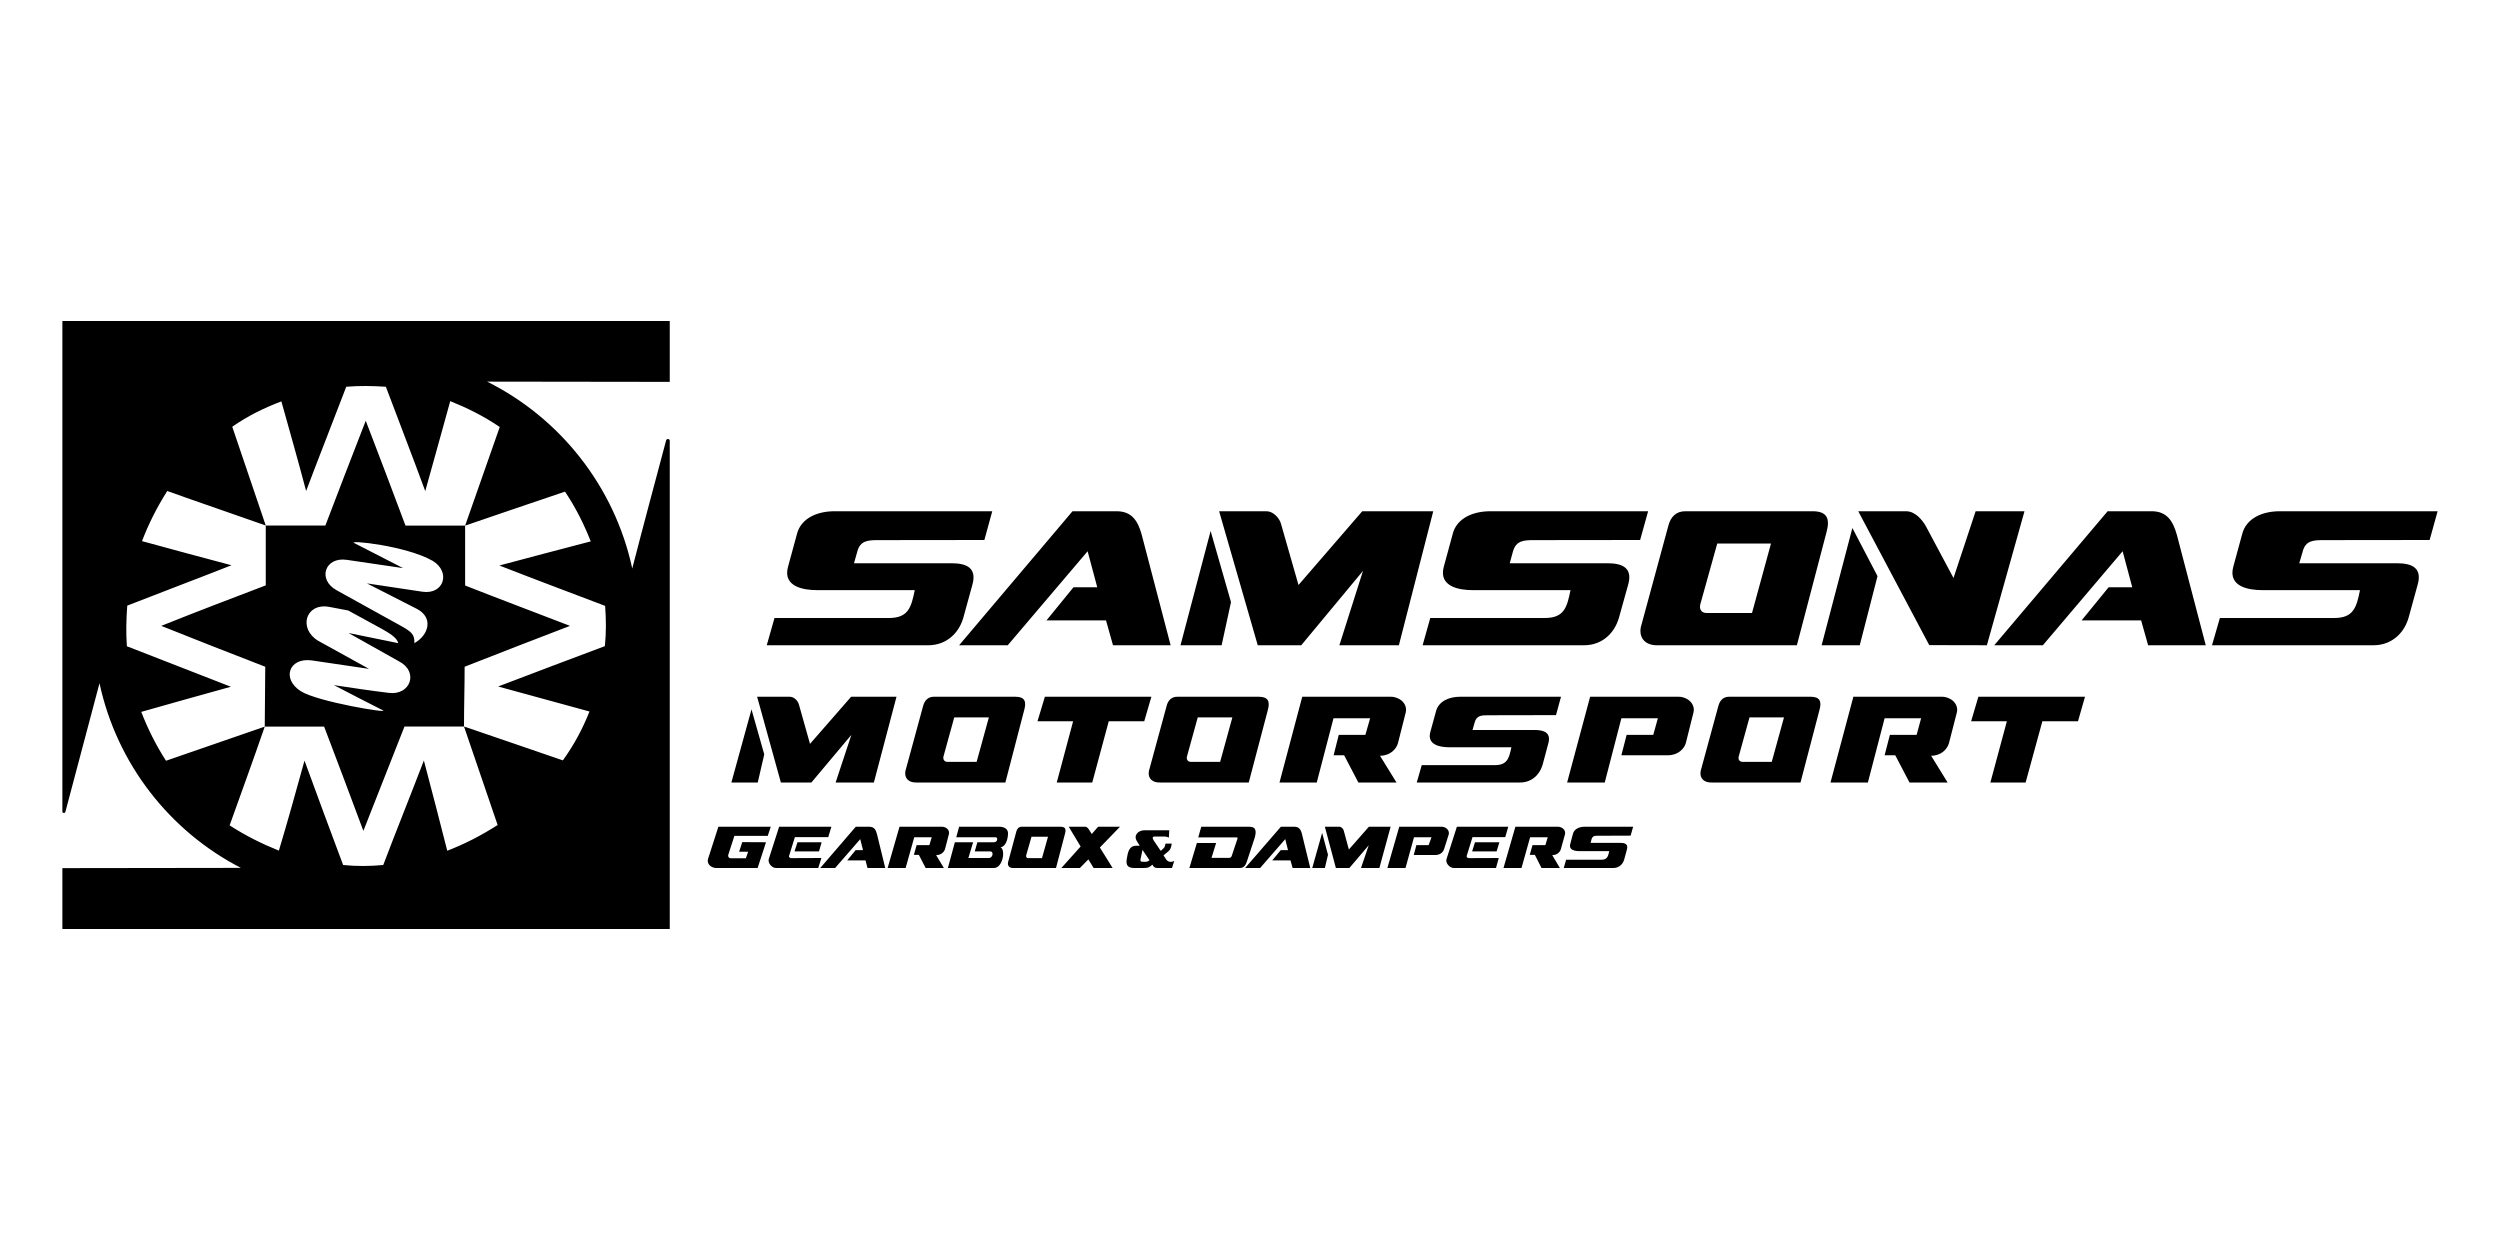 <?xml version="1.0" encoding="UTF-8"?>
<!DOCTYPE svg PUBLIC "-//W3C//DTD SVG 1.1//EN" "http://www.w3.org/Graphics/SVG/1.1/DTD/svg11.dtd">
<!-- Creator: CorelDRAW -->
<svg xmlns="http://www.w3.org/2000/svg" xml:space="preserve" version="1.1" style="shape-rendering:geometricPrecision; text-rendering:geometricPrecision; image-rendering:optimizeQuality; fill-rule:evenodd; clip-rule:evenodd"
viewBox="0 0 200 100"
 xmlns:xlink="http://www.w3.org/1999/xlink"
 xmlns:xodm="http://www.corel.com/coreldraw/odm/2003">
 <defs>
  <style type="text/css">
   <![CDATA[
    .fil0 {fill:none}
   ]]>
  </style>
 </defs>
 <g id="Layer_x0020_1">
  <rect class="fil0" width="200" height="100"/>
  <g id="_2359355850848">
   <path class="fil1" d="M10.18 48.45c2.75,-1.08 5.55,-2.13 8.34,-3.23 -2.41,-0.64 -4.8,-1.28 -7.16,-1.93 0.51,-1.34 1.16,-2.65 2.02,-4.01 2.59,0.93 5.25,1.83 7.88,2.76 -0.91,-2.67 -1.8,-5.31 -2.68,-7.9 1.26,-0.88 2.56,-1.51 3.93,-2.03 0.67,2.4 1.35,4.78 1.98,7.17 1.05,-2.79 2.15,-5.56 3.21,-8.34 1.07,-0.09 2.09,-0.07 3.17,0 1.05,2.8 2.13,5.57 3.15,8.35 0.68,-2.4 1.32,-4.78 2,-7.2 1.32,0.53 2.63,1.17 3.96,2.07 -0.91,2.61 -1.84,5.24 -2.77,7.89 2.64,-0.91 5.31,-1.81 7.99,-2.72 0.89,1.33 1.53,2.64 2.06,3.98 -2.47,0.65 -4.94,1.29 -7.31,1.93 2.76,1.08 5.62,2.15 8.46,3.23 0.08,1.08 0.09,2.14 -0.02,3.22 -2.85,1.07 -5.72,2.15 -8.54,3.23 2.43,0.66 4.87,1.34 7.31,2 -0.56,1.4 -1.22,2.64 -2.13,3.91 -2.64,-0.9 -5.25,-1.81 -7.91,-2.71 0.9,2.63 1.79,5.26 2.69,7.88 -1.37,0.88 -2.67,1.53 -4.03,2.06 -0.6,-2.4 -1.24,-4.8 -1.87,-7.22 -1.08,2.82 -2.2,5.59 -3.25,8.36 -1.07,0.1 -2.12,0.11 -3.21,0 -1.03,-2.75 -2.06,-5.53 -3.09,-8.35 -0.67,2.41 -1.33,4.81 -2.05,7.2 -1.36,-0.55 -2.62,-1.17 -3.94,-2.02 0.94,-2.63 1.9,-5.26 2.81,-7.9 -2.68,0.92 -5.29,1.83 -7.9,2.73 -0.81,-1.26 -1.44,-2.52 -1.98,-3.91 2.38,-0.67 4.73,-1.34 7.17,-2.01 -2.81,-1.09 -5.57,-2.17 -8.32,-3.24 -0.08,-1.09 -0.05,-2.17 0.03,-3.25zm-5.19 16.47c0,0.14 0.21,0.16 0.24,0.03 0.91,-3.43 1.82,-6.85 2.73,-10.29 1.39,6.45 5.61,11.83 11.31,14.77 -4.8,0.01 -9.55,0.01 -14.28,0.02l0 4.87 48.59 0 0 -39.06c0,-0.17 -0.25,-0.19 -0.29,-0.03 -0.91,3.42 -1.83,6.83 -2.71,10.25 -1.41,-6.55 -5.76,-12.03 -11.61,-14.95 4.91,0 9.85,0.02 14.61,0.02l0 -4.87 -48.59 0 0 39.24zm19.93 -12.09l4.6 0.68 -4.07 -2.25c-1.59,-0.96 -1.02,-3.01 0.83,-2.72l1.58 0.3 2.74 1.5c0.41,0.24 1.19,0.66 1.25,1.11l-3.97 -0.81 4.06 2.28c1.58,0.83 0.89,2.73 -0.83,2.51 -1.49,-0.18 -2.95,-0.4 -4.4,-0.62 1.32,0.68 2.61,1.36 3.93,2.02 0.54,0.26 -5.21,-0.68 -6.57,-1.53 -1.55,-0.98 -0.97,-2.7 0.85,-2.47zm2.84 -8.04l4.49 0.66 -3.9 -2c-0.62,-0.28 4.15,0.2 6.27,1.42 1.46,0.89 0.89,2.71 -0.81,2.47l-4.46 -0.67 4 2.04c1.35,0.7 0.95,2.1 -0.2,2.74 0.02,-0.66 -0.19,-0.87 -0.93,-1.3l-5.29 -2.93c-1.56,-0.86 -0.94,-2.7 0.83,-2.43zm-14.86 5.28c2.72,1.09 5.5,2.18 8.32,3.27 0,1.61 -0.04,3.19 -0.04,4.79 1.62,0 3.19,0 4.75,0 1.07,2.78 2.1,5.57 3.14,8.34 1.1,-2.77 2.18,-5.56 3.29,-8.35 1.58,0 3.17,0 4.76,0 0,-1.6 0.05,-3.18 0.05,-4.78 2.78,-1.09 5.57,-2.18 8.43,-3.27 -2.82,-1.09 -5.65,-2.15 -8.39,-3.23 0,-1.6 0,-3.22 0,-4.79 -1.61,0 -3.19,0 -4.77,0 -1.06,-2.82 -2.1,-5.6 -3.18,-8.39 -1.08,2.78 -2.16,5.56 -3.23,8.38 -1.57,0 -3.15,0 -4.77,0 0,1.58 0,3.18 0,4.79 -2.82,1.07 -5.64,2.15 -8.36,3.24zm70.46 18.58l-1.11 0c-0.13,0 -0.17,-0.1 -0.16,-0.21l0.43 -1.5 1.32 0 -0.48 1.71zm1.5 -2.51l-3.13 0c-0.22,0 -0.36,0.15 -0.42,0.37l-0.67 2.49c-0.05,0.3 0.15,0.45 0.42,0.44l3.42 0 0.73 -2.78c0.08,-0.32 0.02,-0.52 -0.35,-0.52zm6.56 2.8c-0.17,0 -0.2,-0.04 -0.18,-0.19l0.16 -0.76 0.56 0.83c-0.2,0.16 -0.29,0.12 -0.54,0.12zm1.89 -0.16l-0.23 -0.35 0.41 -0.34c0.1,-0.1 0.17,-0.22 0.2,-0.35l0.05 -0.25 -0.5 0c-0.03,0.12 -0.04,0.26 -0.13,0.35l-0.25 0.23 -0.57 -0.84c-0.11,-0.19 -0.12,-0.31 0.12,-0.31l0.61 0c0.22,0 0.29,0 0.49,0.09l0.03 -0.59 -1.98 0c-0.51,0 -0.9,0.41 -0.61,0.87l0.23 0.37 -0.29 0c-0.19,0 -0.34,0.06 -0.45,0.18 -0.1,0.11 -0.18,0.27 -0.23,0.51 -0.03,0.17 -0.09,0.4 -0.09,0.58 -0.01,0.42 0.28,0.51 0.65,0.51l0.75 0c0.33,0 0.44,-0.06 0.67,-0.27 0.08,0.17 0.19,0.27 0.38,0.27l1.19 0 0.18 -0.57c-0.21,0.12 -0.47,0.11 -0.63,-0.09zm-17.71 -0.85l0.31 -1.19c0.09,-0.34 -0.22,-0.6 -0.55,-0.6l-3.4 0 -0.95 3.3 1.44 0 0.69 -2.46 1.4 0 -0.19 0.63 -1.02 0 -0.22 0.78 0.4 0 0.54 1.05 1.46 0 -0.62 -1.03c0.39,0 0.63,-0.24 0.71,-0.48zm12.25 -1.79l-0.51 0.58 -0.17 -0.27c-0.07,-0.12 -0.19,-0.31 -0.34,-0.31l-1.33 0 0.95 1.58 -1.54 1.72 1.48 0 0.68 -0.69 0.42 0.69 1.52 0 -1.02 -1.64 1.61 -1.66 -1.75 0zm37.98 0.58l-0.21 0.8c-0.14,0.49 0.4,0.57 0.71,0.57l2.41 0c-0.09,0.43 -0.17,0.69 -0.64,0.69l-2.81 0 -0.19 0.66 3.97 0c0.41,0 0.74,-0.26 0.86,-0.66l0.22 -0.81c0.12,-0.42 -0.12,-0.54 -0.5,-0.54l-2.4 0 0.07 -0.28c0.08,-0.29 0.27,-0.29 0.53,-0.29l2.6 -0.01 0.2 -0.71 -3.9 0c-0.38,0 -0.82,0.16 -0.92,0.58zm-8.5 1.77l0.47 -1.52 2.62 0 0.24 -0.83 -4.11 0 -0.83 2.59c-0.1,0.31 0.25,0.71 0.58,0.71l3.38 0 0.22 -0.8 -2.37 0.01c-0.09,0 -0.21,-0.05 -0.2,-0.16zm0.44 -0.38l1.96 0 0.22 -0.73 -1.95 0 -0.23 0.73zm7.1 -0.18l0.33 -1.19c0.08,-0.34 -0.24,-0.6 -0.56,-0.6l-3.41 0 -0.95 3.3 1.44 0 0.69 -2.46 1.41 0 -0.19 0.63 -1.03 0 -0.22 0.78 0.41 0 0.53 1.05 1.47 0 -0.61 -1.03c0.38,0 0.62,-0.24 0.69,-0.48zm-55.32 -1.79l-1.09 0 -2.84 3.3 1.19 0 2.01 -2.31 0.22 0.88 -0.59 0 -0.67 0.82 1.46 0 0.16 0.61 1.42 0 -0.66 -2.7c-0.09,-0.36 -0.23,-0.6 -0.61,-0.6zm45.79 0l-3.4 0 -0.95 3.3 1.45 0 0.68 -2.46 1.4 0 -0.23 0.63 -0.98 0 -0.21 0.79 1.74 0c0.39,0 0.62,-0.25 0.69,-0.48l0.37 -1.17c0.08,-0.33 -0.23,-0.61 -0.56,-0.61zm-14.97 0.9c0.13,-0.46 0.18,-0.9 -0.42,-0.9 -1.28,-0.01 -2.57,0 -3.85,0l-0.24 0.85 3.08 0c0.1,0 0.06,0.08 0.05,0.13l-0.44 1.32c-0.03,0.09 -0.08,0.19 -0.21,0.19l-1.42 0 0.37 -1.19 -1.54 0 -0.6 2 4.04 0c0.34,0 0.47,-0.25 0.56,-0.52 0.21,-0.63 0.42,-1.25 0.62,-1.88zm4.61 2.4l1.01 0 0.25 -1.06 -0.47 -1.75 -0.79 2.81zm-1.42 -3.3l-1.09 0 -2.86 3.3 1.2 0 2.01 -2.31 0.22 0.88 -0.58 0 -0.68 0.82 1.46 0 0.17 0.61 1.41 0 -0.66 -2.7c-0.08,-0.36 -0.23,-0.6 -0.6,-0.6zm5.95 0l-1.6 1.82 -0.41 -1.51c-0.04,-0.15 -0.19,-0.31 -0.35,-0.31l-1.16 0 0.88 3.3 1.08 0 1.55 -1.82 -0.62 1.82 1.47 0 0.9 -3.3 -1.74 0zm-28.87 0.58c0.02,-0.34 -0.19,-0.54 -0.61,-0.58l-3.3 0 -0.23 0.84 3.14 0c0.22,0 0.18,0.4 -0.13,0.4l-1.32 0 -0.21 0.73 1.23 0c0.32,0 0.22,0.54 -0.11,0.53l-1.63 0 0.38 -1.26 -1.46 0 -0.56 2.06 3.7 0c0.69,-0.02 0.94,-1.45 0.51,-1.66 0.43,-0.04 0.59,-0.68 0.6,-1.06zm-21.89 0.15l2.67 0 0.24 -0.73 -4.19 0 -0.82 2.55c-0.15,0.42 0.25,0.75 0.65,0.75l3.31 0 0.67 -2.06 -1.9 -0.01 -0.25 0.77 0.72 0 -0.18 0.52 -1.22 0c-0.15,0 -0.23,-0.15 -0.19,-0.27l0.49 -1.52zm6.77 1.24l0.21 -0.73 -1.93 0 -0.24 0.73 1.96 0zm-2.22 0.54c-0.07,0 -0.2,-0.05 -0.18,-0.16l0.47 -1.52 2.67 0 0.25 -0.83 -4.18 0 -0.83 2.59c-0.09,0.31 0.25,0.71 0.58,0.71l3.38 0 0.25 -0.8 -2.41 0.01zm72.72 -20.29l1.36 -4.88 4.3 0 -1.52 5.56 -3.64 0c-0.41,0 -0.59,-0.31 -0.5,-0.68zm-3.37 3.26l11.1 0 2.38 -9.08c0.27,-1.03 0.06,-1.64 -1.12,-1.64l-10.2 0c-0.72,0 -1.17,0.45 -1.35,1.19l-2.2 8.1c-0.16,0.95 0.47,1.47 1.39,1.43zm-55.59 -2.18l0.72 -2.62c0.39,-1.35 -0.39,-1.76 -1.65,-1.76l-7.81 0 0.26 -0.92c0.23,-0.92 0.89,-0.93 1.73,-0.93l8.44 -0.01 0.63 -2.3 -12.64 0c-1.27,0 -2.68,0.5 -3,1.88l-0.7 2.57c-0.44,1.61 1.3,1.86 2.3,1.86l7.84 0c-0.28,1.39 -0.52,2.23 -2.07,2.23l-9.15 0 -0.62 2.18 12.93 0c1.34,0 2.4,-0.86 2.79,-2.18zm27.04 2.18l4.94 -5.95 -1.89 5.95 4.76 0 2.75 -10.72 -5.68 0 -5.1 5.9 -1.41 -4.93c-0.15,-0.47 -0.63,-0.97 -1.15,-0.97l-3.79 0 3.09 10.72 3.48 0zm-5.62 -3.45l-1.63 -5.69 -2.41 9.14 3.29 0 0.75 -3.45zm51.72 -2.08l-2.01 -3.85 -2.46 9.38 3.05 0 1.42 -5.53zm35.72 -2.88l8.45 -0.01 0.64 -2.3 -12.65 0c-1.27,0 -2.68,0.5 -3,1.88l-0.7 2.57c-0.43,1.61 1.29,1.86 2.3,1.86l7.84 0c-0.28,1.39 -0.52,2.23 -2.07,2.23l-9.14 0 -0.63 2.18 12.93 0c1.34,0 2.4,-0.86 2.79,-2.18l0.72 -2.62c0.4,-1.35 -0.38,-1.76 -1.64,-1.76l-7.82 0 0.27 -0.92c0.23,-0.92 0.88,-0.93 1.71,-0.93zm-26.97 8.41l3.01 -10.72 -3.91 0 -1.77 5.34 -2.23 -4.18c-0.27,-0.46 -0.83,-1.16 -1.56,-1.16l-3.83 0 5.68 10.71 4.61 0.01zm13.19 -10.72l-3.53 0 -9.07 10.72 3.89 0 6.38 -7.52 0.77 2.88 -1.89 0 -2.16 2.65 4.76 0 0.56 1.99 4.61 0 -2.31 -8.83c-0.31,-1.11 -0.8,-1.89 -2.01,-1.89zm-91.52 10.72l6.39 -7.52 0.77 2.88 -1.9 0 -2.16 2.65 4.76 0 0.56 1.99 4.61 0 -2.31 -8.83c-0.3,-1.11 -0.79,-1.89 -2.01,-1.89l-3.53 0 -9.07 10.72 3.89 0zm37.17 -4.41l7.85 0c-0.28,1.39 -0.51,2.23 -2.07,2.23l-9.15 0 -0.61 2.18 12.93 0c1.33,0 2.38,-0.86 2.77,-2.18l0.73 -2.62c0.4,-1.35 -0.38,-1.76 -1.64,-1.76l-7.82 0 0.25 -0.92c0.25,-0.92 0.9,-0.93 1.73,-0.93l8.45 -0.01 0.64 -2.3 -12.64 0c-1.28,0 -2.7,0.5 -3.01,1.88l-0.7 2.57c-0.43,1.61 1.3,1.86 2.29,1.86zm-56.65 13.14l-1.02 -3.6 -1.61 5.85 2.11 0 0.52 -2.25zm3.77 2.25l3.2 -3.81 -1.26 3.81 3.06 0 1.81 -6.86 -3.63 0 -3.29 3.77 -0.89 -3.16c-0.08,-0.29 -0.39,-0.61 -0.72,-0.61l-2.62 0 1.9 6.86 2.44 0zm92.78 -4.9l2.86 0 -1.32 4.9 2.82 0 1.34 -4.9 2.85 0 0.56 -1.96 -8.53 0 -0.58 1.96zm-2.33 -1.96l-7.09 0 -1.83 6.86 2.99 0 1.34 -5.14 2.92 0 -0.36 1.33 -2.14 0 -0.42 1.63 0.85 0 1.14 2.18 3.05 0 -1.32 -2.14c0.79,0 1.3,-0.52 1.43,-1.02l0.63 -2.45c0.16,-0.72 -0.52,-1.25 -1.19,-1.25zm-13.62 5.21l-2.33 0c-0.26,0 -0.38,-0.21 -0.31,-0.44l0.86 -3.12 2.76 0 -0.98 3.56zm3.11 -5.21l-6.53 0c-0.46,0 -0.74,0.29 -0.86,0.77l-1.41 5.18c-0.1,0.6 0.3,0.93 0.89,0.91l7.1 0 1.52 -5.81c0.18,-0.66 0.05,-1.05 -0.71,-1.05zm-66.72 5.21l-2.33 0c-0.26,0 -0.38,-0.21 -0.32,-0.44l0.86 -3.12 2.77 0 -0.98 3.56zm-3.43 -5.21c-0.45,0 -0.74,0.29 -0.86,0.77l-1.41 5.18c-0.1,0.6 0.3,0.93 0.89,0.91l7.11 0 1.51 -5.81c0.18,-0.66 0.05,-1.05 -0.7,-1.05l-6.54 0zm20.26 4.77l0.86 -3.12 2.77 0 -0.98 3.56 -2.34 0c-0.25,0 -0.38,-0.21 -0.31,-0.44zm-1.64 -4l-1.41 5.18c-0.1,0.6 0.3,0.93 0.89,0.91l7.1 0 1.53 -5.81c0.18,-0.66 0.03,-1.05 -0.72,-1.05l-6.53 0c-0.46,0 -0.75,0.29 -0.86,0.77zm-5.94 6.09l1.32 -4.9 2.84 0 0.57 -1.96 -8.52 0 -0.59 1.96 2.85 0 -1.31 4.9 2.84 0zm24.46 -3.16l0.62 -2.45c0.16,-0.72 -0.52,-1.25 -1.19,-1.25l-7.09 0 -1.82 6.86 2.98 0 1.34 -5.14 2.93 0 -0.38 1.33 -2.13 0 -0.41 1.63 0.84 0 1.14 2.18 3.05 0 -1.32 -2.14c0.8,0 1.31,-0.52 1.44,-1.02zm22.46 -3.7l-7.09 0 -1.84 6.86 3.01 0 1.33 -5.14 2.92 0 -0.37 1.33 -2.13 0 -0.42 1.63 3.74 0c0.78,0 1.29,-0.51 1.42,-0.99l0.61 -2.44c0.16,-0.7 -0.5,-1.25 -1.18,-1.25zm-15.22 1.48l5.4 -0.01 0.4 -1.47 -8.08 0c-0.82,0 -1.72,0.32 -1.93,1.2l-0.45 1.64c-0.27,1.03 0.84,1.2 1.48,1.2l5.01 0c-0.18,0.88 -0.33,1.43 -1.32,1.43l-5.85 0 -0.4 1.39 8.27 0c0.86,0 1.53,-0.55 1.79,-1.39l0.45 -1.68c0.26,-0.86 -0.24,-1.13 -1.05,-1.13l-5 0 0.17 -0.59c0.15,-0.59 0.57,-0.59 1.11,-0.59z"/>
  </g>
 </g>
</svg>
